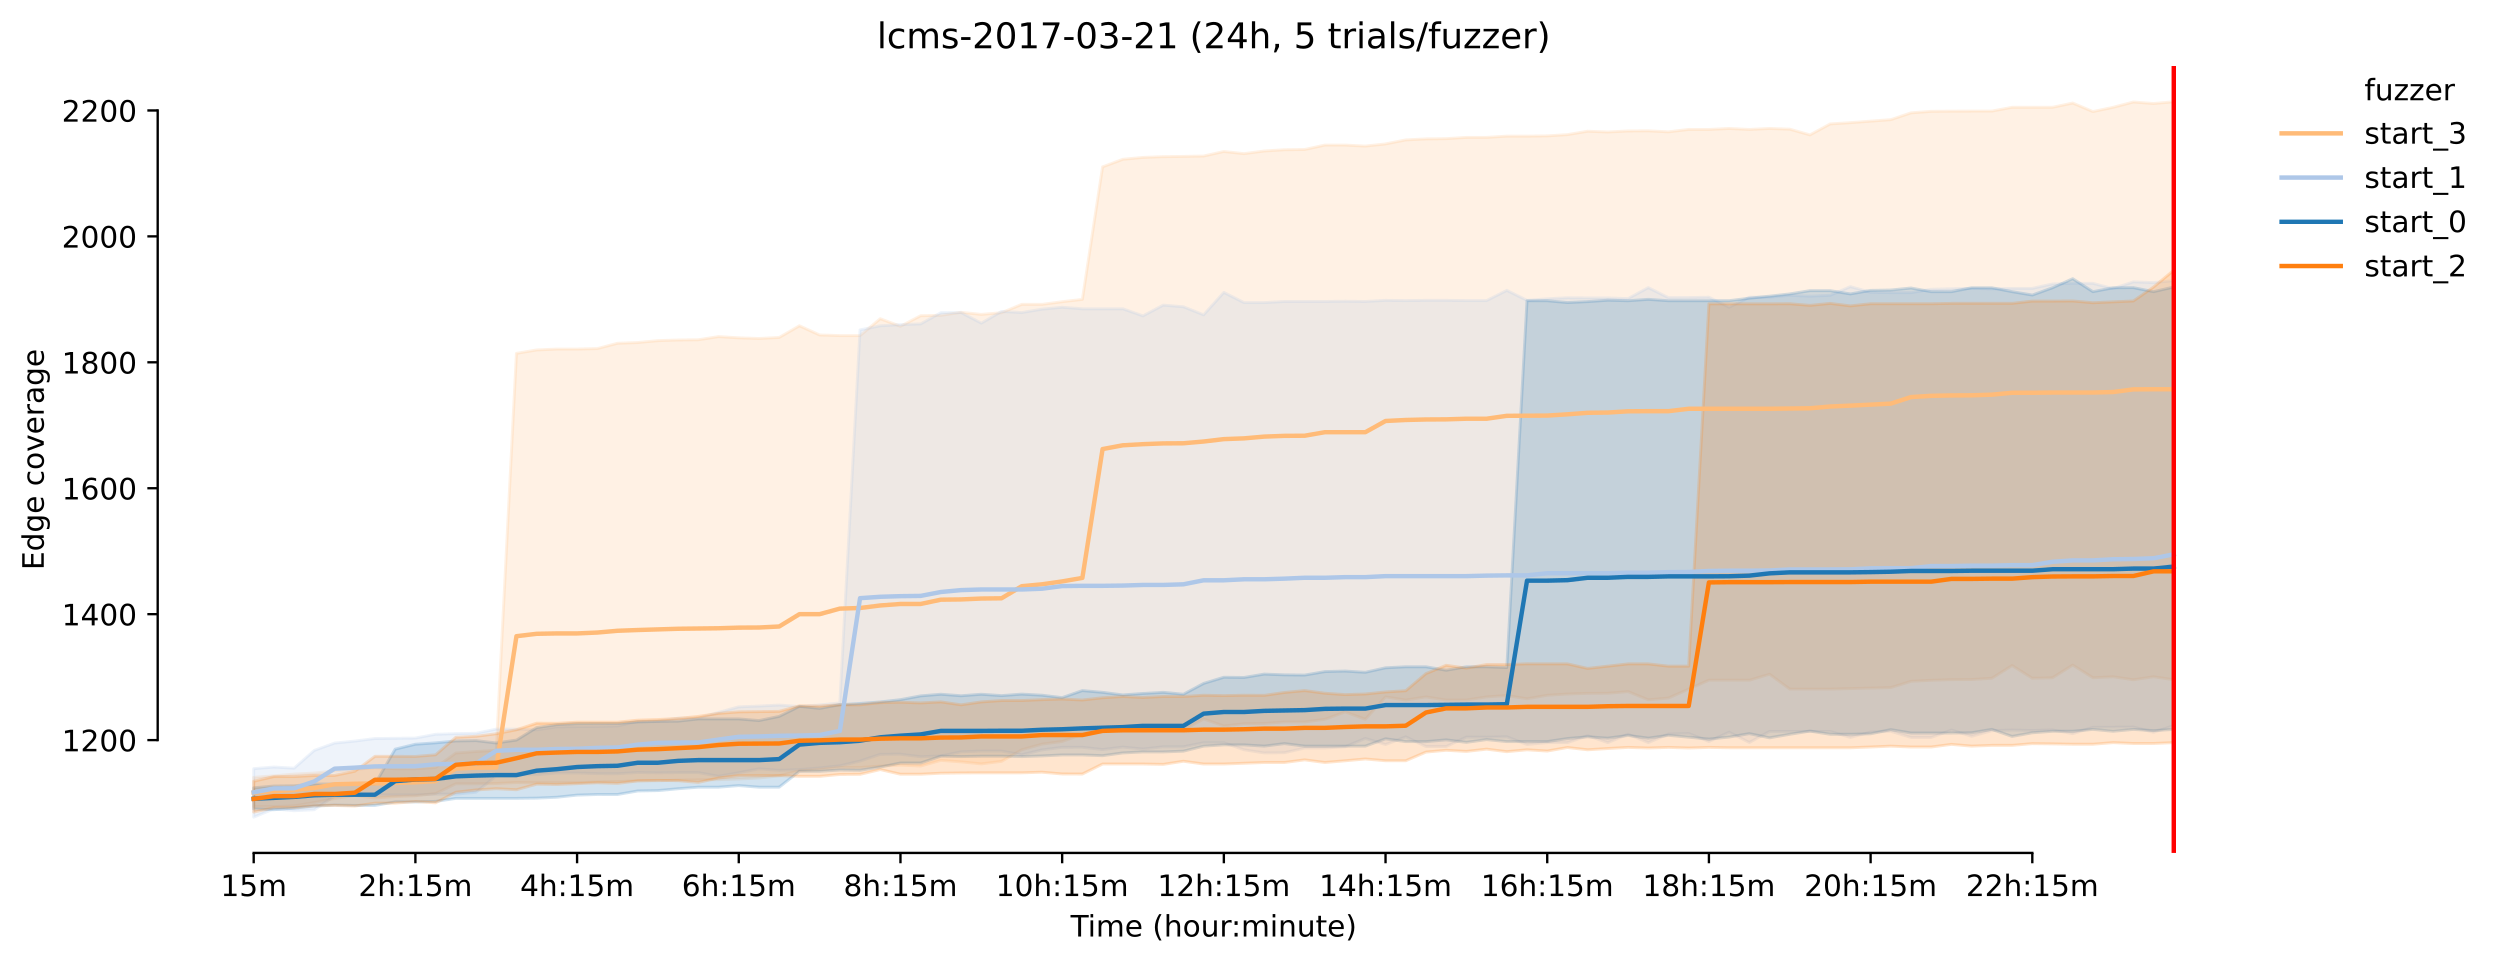 <?xml version="1.0" encoding="utf-8" standalone="no"?>
<!DOCTYPE svg PUBLIC "-//W3C//DTD SVG 1.1//EN"
  "http://www.w3.org/Graphics/SVG/1.1/DTD/svg11.dtd">
<!-- Created with matplotlib (https://matplotlib.org/) -->
<svg height="325.986pt" version="1.1" viewBox="0 0 845.42 325.986" width="845.42pt" xmlns="http://www.w3.org/2000/svg" xmlns:xlink="http://www.w3.org/1999/xlink">
 <defs>
  <style type="text/css">*{stroke-linecap:butt;stroke-linejoin:round;}</style>
 </defs>
 <g id="figure_1">
  <g id="patch_1">
   <path d="M 0 325.986 
L 845.42 325.986 
L 845.42 0 
L 0 0 
z
" style="fill:#ffffff;"/>
  </g>
  <g id="axes_1">
   <g id="patch_2">
    <path d="M 53.328 288.43 
L 767.568 288.43 
L 767.568 22.318 
L 53.328 22.318 
z
" style="fill:#ffffff;"/>
   </g>
   <g id="PolyCollection_1">
    <defs>
     <path d="M 85.794 -63.109 
L 85.794 -53.221 
L 92.628 -53.229 
L 99.463 -53.485 
L 106.298 -54.592 
L 113.133 -55.955 
L 119.968 -56.977 
L 126.803 -56.125 
L 133.637 -56.632 
L 140.472 -56.892 
L 147.307 -57.658 
L 154.142 -60.937 
L 160.977 -60.937 
L 167.812 -61.022 
L 174.646 -61.361 
L 181.481 -61.278 
L 188.316 -61.278 
L 195.151 -61.278 
L 201.986 -61.533 
L 208.821 -61.661 
L 215.655 -61.959 
L 222.49 -61.959 
L 229.325 -62.172 
L 236.16 -62.257 
L 242.995 -62.342 
L 249.83 -62.555 
L 256.664 -62.896 
L 263.499 -63.62 
L 270.334 -65.323 
L 277.169 -65.749 
L 284.004 -66.43 
L 290.839 -66.43 
L 297.673 -66.899 
L 304.508 -67.239 
L 311.343 -66.941 
L 318.178 -68.858 
L 325.013 -68.347 
L 331.848 -67.665 
L 338.682 -68.517 
L 345.517 -72.435 
L 352.352 -74.351 
L 359.187 -75.245 
L 366.022 -77.715 
L 372.857 -79.525 
L 379.691 -78.695 
L 386.526 -78.822 
L 393.361 -79.066 
L 400.196 -79.078 
L 407.031 -82.868 
L 413.866 -80.477 
L 420.7 -81.25 
L 427.535 -81.335 
L 434.37 -81.846 
L 441.205 -81.846 
L 448.04 -82.74 
L 454.875 -85.253 
L 461.709 -82.74 
L 468.544 -90.32 
L 475.379 -89.255 
L 482.214 -90.32 
L 489.049 -89.255 
L 495.884 -89.255 
L 502.718 -90.32 
L 509.553 -90.788 
L 516.388 -89.681 
L 523.223 -90.874 
L 530.058 -91.299 
L 536.893 -91.512 
L 543.727 -91.55 
L 550.562 -92.109 
L 557.397 -89.341 
L 564.232 -89.937 
L 571.067 -92.96 
L 577.902 -95.984 
L 584.736 -95.984 
L 591.571 -95.958 
L 598.406 -97.985 
L 605.241 -92.96 
L 612.076 -92.96 
L 618.911 -92.96 
L 625.745 -93.131 
L 632.58 -93.301 
L 639.415 -93.471 
L 646.25 -95.6 
L 653.085 -95.941 
L 659.92 -96.154 
L 666.754 -96.197 
L 673.589 -96.622 
L 680.424 -100.918 
L 687.259 -96.622 
L 694.094 -96.793 
L 700.929 -101.086 
L 707.763 -96.793 
L 714.598 -97.133 
L 721.433 -96.111 
L 728.268 -97.133 
L 735.103 -96.111 
L 735.103 -291.572 
L 735.103 -291.572 
L 728.268 -290.976 
L 721.433 -291.487 
L 714.598 -289.699 
L 707.763 -288.251 
L 700.929 -291.146 
L 694.094 -289.699 
L 687.259 -289.699 
L 680.424 -289.699 
L 673.589 -288.421 
L 666.754 -288.421 
L 659.92 -288.378 
L 653.085 -288.336 
L 646.25 -287.825 
L 639.415 -285.525 
L 632.58 -285.014 
L 625.745 -284.503 
L 618.911 -284.077 
L 612.076 -280.373 
L 605.241 -282.3 
L 598.406 -282.544 
L 591.571 -282.204 
L 584.736 -282.544 
L 577.902 -282.204 
L 571.067 -282.212 
L 564.232 -281.403 
L 557.397 -281.735 
L 550.562 -281.693 
L 543.727 -281.352 
L 536.893 -281.608 
L 530.058 -280.458 
L 523.223 -280.032 
L 516.388 -279.947 
L 509.553 -279.947 
L 502.718 -279.521 
L 495.884 -279.521 
L 489.049 -279.095 
L 482.214 -279.01 
L 475.379 -278.669 
L 468.544 -277.314 
L 461.709 -276.583 
L 454.875 -276.923 
L 448.04 -276.923 
L 441.205 -275.433 
L 434.37 -275.348 
L 427.535 -274.922 
L 420.7 -274.028 
L 413.866 -274.752 
L 407.031 -273.219 
L 400.196 -273.091 
L 393.361 -273.006 
L 386.526 -272.75 
L 379.691 -272.111 
L 372.857 -269.556 
L 366.022 -224.758 
L 359.187 -223.949 
L 352.352 -223.055 
L 345.517 -223.055 
L 338.682 -220.244 
L 331.848 -219.663 
L 325.013 -220.372 
L 318.178 -219.35 
L 311.343 -219.222 
L 304.508 -215.652 
L 297.673 -218.2 
L 290.839 -212.494 
L 284.004 -212.499 
L 277.169 -212.707 
L 270.334 -215.815 
L 263.499 -211.866 
L 256.664 -211.514 
L 249.83 -211.738 
L 242.995 -212.153 
L 236.16 -211.088 
L 229.325 -211.003 
L 222.49 -210.79 
L 215.655 -210.152 
L 208.821 -209.896 
L 201.986 -208.108 
L 195.151 -207.937 
L 188.316 -207.939 
L 181.481 -207.639 
L 174.646 -206.489 
L 167.812 -72.264 
L 160.977 -71.839 
L 154.142 -71.328 
L 147.307 -66.43 
L 140.472 -66.005 
L 133.637 -66.005 
L 126.803 -66.43 
L 119.968 -65.749 
L 113.133 -65.286 
L 106.298 -64.557 
L 99.463 -64.216 
L 92.628 -63.62 
L 85.794 -63.109 
z
" id="mcc4c5fdb7f" style="stroke:#ffbb78;stroke-opacity:0.2;"/>
    </defs>
    <g clip-path="url(#p296a05e091)">
     <use style="fill:#ffbb78;fill-opacity:0.2;stroke:#ffbb78;stroke-opacity:0.2;" x="0" xlink:href="#mcc4c5fdb7f" y="325.986"/>
    </g>
   </g>
   <g id="PolyCollection_2">
    <defs>
     <path d="M 85.794 -66.047 
L 85.794 -49.652 
L 92.628 -52.454 
L 99.463 -51.824 
L 106.298 -52.165 
L 113.133 -56.806 
L 119.968 -57.019 
L 126.803 -57.19 
L 133.637 -57.19 
L 140.472 -57.19 
L 147.307 -57.403 
L 154.142 -57.403 
L 160.977 -58.084 
L 167.812 -63.662 
L 174.646 -64.001 
L 181.481 -64.003 
L 188.316 -64.599 
L 195.151 -64.591 
L 201.986 -64.386 
L 208.821 -64.344 
L 215.655 -64.763 
L 222.49 -64.642 
L 229.325 -64.727 
L 236.16 -64.727 
L 242.995 -63.492 
L 249.83 -64.684 
L 256.664 -66.005 
L 263.499 -65.494 
L 270.334 -65.749 
L 277.169 -66.303 
L 284.004 -67.027 
L 290.839 -68.635 
L 297.673 -70.902 
L 304.508 -70.944 
L 311.343 -70.093 
L 318.178 -70.348 
L 325.013 -71.753 
L 331.848 -72.009 
L 338.682 -72.009 
L 345.517 -70.749 
L 352.352 -72.392 
L 359.187 -73.267 
L 366.022 -73.286 
L 372.857 -72.52 
L 379.691 -73.35 
L 386.526 -72.69 
L 393.361 -73.457 
L 400.196 -73.457 
L 407.031 -74.819 
L 413.866 -74.819 
L 420.7 -72.435 
L 427.535 -71.37 
L 434.37 -71.455 
L 441.205 -73.031 
L 448.04 -73.031 
L 454.875 -73.457 
L 461.709 -76.28 
L 468.544 -74.206 
L 475.379 -76.821 
L 482.214 -73.542 
L 489.049 -73.542 
L 495.884 -76.736 
L 502.718 -76.673 
L 509.553 -76.839 
L 516.388 -74.223 
L 523.223 -74.862 
L 530.058 -74.862 
L 536.893 -77.187 
L 543.727 -74.862 
L 550.562 -77.708 
L 557.397 -74.862 
L 564.232 -77.768 
L 571.067 -77.928 
L 577.902 -75.245 
L 584.736 -78.396 
L 591.571 -74.905 
L 598.406 -78.652 
L 605.241 -78.652 
L 612.076 -78.652 
L 618.911 -78.652 
L 625.745 -76.608 
L 632.58 -78.439 
L 639.415 -78.688 
L 646.25 -76.608 
L 653.085 -76.608 
L 659.92 -79.12 
L 666.754 -76.991 
L 673.589 -78.901 
L 680.424 -79.12 
L 687.259 -78.95 
L 694.094 -79.163 
L 700.929 -77.885 
L 707.763 -80.048 
L 714.598 -80.048 
L 721.433 -80.131 
L 728.268 -78.354 
L 735.103 -80.611 
L 735.103 -231.06 
L 735.103 -231.06 
L 728.268 -230.422 
L 721.433 -230.667 
L 714.598 -228.378 
L 707.763 -230.166 
L 700.929 -230.166 
L 694.094 -229.962 
L 687.259 -228.463 
L 680.424 -228.463 
L 673.589 -228.297 
L 666.754 -228.463 
L 659.92 -228.335 
L 653.085 -228.165 
L 646.25 -227.015 
L 639.415 -227.015 
L 632.58 -227.143 
L 625.745 -229.059 
L 618.911 -226.121 
L 612.076 -225.822 
L 605.241 -226.121 
L 598.406 -225.482 
L 591.571 -225.482 
L 584.736 -222.077 
L 577.902 -225.482 
L 571.067 -225.354 
L 564.232 -225.311 
L 557.397 -228.718 
L 550.562 -225.013 
L 543.727 -225.226 
L 536.893 -225.226 
L 530.058 -225.302 
L 523.223 -224.936 
L 516.388 -224.417 
L 509.553 -227.786 
L 502.718 -224.332 
L 495.884 -224.332 
L 489.049 -224.417 
L 482.214 -224.417 
L 475.379 -224.332 
L 468.544 -224.417 
L 461.709 -224.034 
L 454.875 -224.119 
L 448.04 -224.034 
L 441.205 -224.034 
L 434.37 -224.036 
L 427.535 -223.651 
L 420.7 -223.651 
L 413.866 -227.1 
L 407.031 -219.52 
L 400.196 -222.245 
L 393.361 -222.799 
L 386.526 -219.168 
L 379.691 -221.564 
L 372.857 -221.564 
L 366.022 -221.564 
L 359.187 -222.075 
L 352.352 -221.436 
L 345.517 -220.287 
L 338.682 -220.67 
L 331.848 -216.709 
L 325.013 -220.287 
L 318.178 -220.244 
L 311.343 -216.454 
L 304.508 -216.198 
L 297.673 -215.815 
L 290.839 -214.42 
L 284.004 -88.276 
L 277.169 -87.595 
L 270.334 -87.084 
L 263.499 -87.552 
L 256.664 -87.211 
L 249.83 -86.956 
L 242.995 -85.082 
L 236.16 -83.166 
L 229.325 -83.123 
L 222.49 -82.151 
L 215.655 -82.016 
L 208.821 -80.483 
L 201.986 -80.315 
L 195.151 -80.27 
L 188.316 -80.185 
L 181.481 -79.163 
L 174.646 -79.419 
L 167.812 -79.419 
L 160.977 -78.013 
L 154.142 -77.887 
L 147.307 -77.673 
L 140.472 -76.397 
L 133.637 -76.31 
L 126.803 -76.237 
L 119.968 -75.373 
L 113.133 -74.692 
L 106.298 -72.222 
L 99.463 -66.22 
L 92.628 -66.601 
L 85.794 -66.047 
z
" id="m7d01556ad9" style="stroke:#aec7e8;stroke-opacity:0.2;"/>
    </defs>
    <g clip-path="url(#p296a05e091)">
     <use style="fill:#aec7e8;fill-opacity:0.2;stroke:#aec7e8;stroke-opacity:0.2;" x="0" xlink:href="#m7d01556ad9" y="325.986"/>
    </g>
   </g>
   <g id="PolyCollection_3">
    <defs>
     <path d="M 85.794 -59.574 
L 85.794 -52.42 
L 92.628 -52.165 
L 99.463 -52.676 
L 106.298 -53.396 
L 113.133 -53.74 
L 119.968 -53.613 
L 126.803 -53.613 
L 133.637 -54.805 
L 140.472 -54.803 
L 147.307 -54.975 
L 154.142 -55.992 
L 160.977 -55.997 
L 167.812 -55.997 
L 174.646 -55.997 
L 181.481 -56.082 
L 188.316 -56.381 
L 195.151 -57.104 
L 201.986 -57.317 
L 208.821 -57.314 
L 215.655 -58.51 
L 222.49 -58.637 
L 229.325 -59.262 
L 236.16 -59.787 
L 242.995 -59.784 
L 249.83 -60.33 
L 256.664 -59.783 
L 263.499 -59.787 
L 270.334 -65.153 
L 277.169 -65.153 
L 284.004 -65.579 
L 290.839 -65.494 
L 297.673 -66.601 
L 304.508 -67.963 
L 311.343 -67.963 
L 318.178 -70.263 
L 325.013 -70.135 
L 331.848 -70.26 
L 338.682 -70.263 
L 345.517 -70.135 
L 352.352 -70.348 
L 359.187 -70.689 
L 366.022 -70.689 
L 372.857 -70.433 
L 379.691 -71.37 
L 386.526 -71.711 
L 393.361 -71.711 
L 400.196 -71.966 
L 407.031 -73.67 
L 413.866 -74.095 
L 420.7 -74.095 
L 427.535 -73.668 
L 434.37 -74.521 
L 441.205 -73.67 
L 448.04 -73.67 
L 454.875 -73.67 
L 461.709 -73.67 
L 468.544 -76.14 
L 475.379 -75.203 
L 482.214 -75.188 
L 489.049 -75.784 
L 495.884 -74.947 
L 502.718 -75.876 
L 509.553 -75.203 
L 516.388 -75.203 
L 523.223 -75.203 
L 530.058 -76.225 
L 536.893 -76.821 
L 543.727 -76.352 
L 550.562 -77.289 
L 557.397 -76.352 
L 564.232 -77.332 
L 571.067 -76.693 
L 577.902 -76.054 
L 584.736 -76.736 
L 591.571 -77.885 
L 598.406 -76.48 
L 605.241 -77.673 
L 612.076 -78.761 
L 618.911 -77.673 
L 625.745 -77.673 
L 632.58 -77.843 
L 639.415 -79.248 
L 646.25 -78.098 
L 653.085 -78.098 
L 659.92 -78.098 
L 666.754 -78.184 
L 673.589 -79.333 
L 680.424 -76.949 
L 687.259 -78.184 
L 694.094 -78.695 
L 700.929 -78.695 
L 707.763 -79.333 
L 714.598 -78.695 
L 721.433 -79.323 
L 728.268 -78.907 
L 735.103 -79.333 
L 735.103 -228.931 
L 735.103 -228.931 
L 728.268 -227.355 
L 721.433 -228.714 
L 714.598 -228.676 
L 707.763 -227.355 
L 700.929 -231.742 
L 694.094 -228.676 
L 687.259 -226.206 
L 680.424 -227.355 
L 673.589 -228.676 
L 666.754 -228.678 
L 659.92 -227.355 
L 653.085 -227.355 
L 646.25 -228.59 
L 639.415 -227.909 
L 632.58 -227.781 
L 625.745 -226.589 
L 618.911 -227.696 
L 612.076 -227.696 
L 605.241 -226.589 
L 598.406 -225.822 
L 591.571 -225.141 
L 584.736 -224.305 
L 577.902 -224.289 
L 571.067 -224.289 
L 564.232 -224.289 
L 557.397 -224.758 
L 550.562 -224.289 
L 543.727 -224.46 
L 536.893 -223.991 
L 530.058 -223.671 
L 523.223 -224.289 
L 516.388 -224.289 
L 509.553 -100.242 
L 502.718 -100.498 
L 495.884 -100.498 
L 489.049 -99.329 
L 482.214 -100.498 
L 475.379 -100.498 
L 468.544 -100.157 
L 461.709 -98.635 
L 454.875 -99.05 
L 448.04 -98.879 
L 441.205 -97.696 
L 434.37 -97.772 
L 427.535 -98.028 
L 420.7 -96.878 
L 413.866 -96.963 
L 407.031 -94.877 
L 400.196 -91.214 
L 393.361 -91.853 
L 386.526 -91.479 
L 379.691 -90.981 
L 372.857 -91.853 
L 366.022 -92.449 
L 359.187 -90.065 
L 352.352 -90.886 
L 345.517 -91.257 
L 338.682 -90.746 
L 331.848 -91.214 
L 325.013 -90.703 
L 318.178 -91.217 
L 311.343 -90.661 
L 304.508 -89.383 
L 297.673 -88.617 
L 290.839 -88.106 
L 284.004 -87.68 
L 277.169 -86.429 
L 270.334 -87.126 
L 263.499 -83.725 
L 256.664 -82.314 
L 249.83 -82.868 
L 242.995 -82.868 
L 236.16 -82.868 
L 229.325 -82.115 
L 222.49 -82.016 
L 215.655 -81.846 
L 208.821 -81.339 
L 201.986 -81.335 
L 195.151 -81.292 
L 188.316 -80.952 
L 181.481 -79.93 
L 174.646 -75.714 
L 167.812 -74.734 
L 160.977 -75.543 
L 154.142 -75.418 
L 147.307 -74.777 
L 140.472 -74.308 
L 133.637 -72.648 
L 126.803 -60.852 
L 119.968 -60.852 
L 113.133 -60.852 
L 106.298 -60.852 
L 99.463 -60.256 
L 92.628 -60.171 
L 85.794 -59.574 
z
" id="m795d5baaf4" style="stroke:#1f77b4;stroke-opacity:0.2;"/>
    </defs>
    <g clip-path="url(#p296a05e091)">
     <use style="fill:#1f77b4;fill-opacity:0.2;stroke:#1f77b4;stroke-opacity:0.2;" x="0" xlink:href="#m795d5baaf4" y="325.986"/>
    </g>
   </g>
   <g id="PolyCollection_4">
    <defs>
     <path d="M 85.794 -61.789 
L 85.794 -51.356 
L 92.628 -52.846 
L 99.463 -52.889 
L 106.298 -53.484 
L 113.133 -53.613 
L 119.968 -53.4 
L 126.803 -54.379 
L 133.637 -54.379 
L 140.472 -54.933 
L 147.307 -54.503 
L 154.142 -58.084 
L 160.977 -58.85 
L 167.812 -59.276 
L 174.646 -58.926 
L 181.481 -60.809 
L 188.316 -60.682 
L 195.151 -60.98 
L 201.986 -61.278 
L 208.821 -61.065 
L 215.655 -61.916 
L 222.49 -62.087 
L 229.325 -61.987 
L 236.16 -61.405 
L 242.995 -62.896 
L 249.83 -63.698 
L 256.664 -63.705 
L 263.499 -63.705 
L 270.334 -63.449 
L 277.169 -63.449 
L 284.004 -64.088 
L 290.839 -64.131 
L 297.673 -65.749 
L 304.508 -64.173 
L 311.343 -64.173 
L 318.178 -64.512 
L 325.013 -64.599 
L 331.848 -64.642 
L 338.682 -64.642 
L 345.517 -64.642 
L 352.352 -64.855 
L 359.187 -64.259 
L 366.022 -64.231 
L 372.857 -67.623 
L 379.691 -67.623 
L 386.526 -67.623 
L 393.361 -67.495 
L 400.196 -68.56 
L 407.031 -67.623 
L 413.866 -67.623 
L 420.7 -67.878 
L 427.535 -68.134 
L 434.37 -68.134 
L 441.205 -69.028 
L 448.04 -68.134 
L 454.875 -68.715 
L 461.709 -69.326 
L 468.544 -68.73 
L 475.379 -68.73 
L 482.214 -71.659 
L 489.049 -72.264 
L 495.884 -71.881 
L 502.718 -72.648 
L 509.553 -71.796 
L 516.388 -72.435 
L 523.223 -72.009 
L 530.058 -73.201 
L 536.893 -72.435 
L 543.727 -72.861 
L 550.562 -73.244 
L 557.397 -73.031 
L 564.232 -73.244 
L 571.067 -73.031 
L 577.902 -73.244 
L 584.736 -73.116 
L 591.571 -73.116 
L 598.406 -73.116 
L 605.241 -73.116 
L 612.076 -73.116 
L 618.911 -73.116 
L 625.745 -73.116 
L 632.58 -73.372 
L 639.415 -73.662 
L 646.25 -73.372 
L 653.085 -73.372 
L 659.92 -74.266 
L 666.754 -73.67 
L 673.589 -73.925 
L 680.424 -73.925 
L 687.259 -74.519 
L 694.094 -74.433 
L 700.929 -74.308 
L 707.763 -74.308 
L 714.598 -74.862 
L 721.433 -74.556 
L 728.268 -74.564 
L 735.103 -74.862 
L 735.103 -234.595 
L 735.103 -234.595 
L 728.268 -228.931 
L 721.433 -224.204 
L 714.598 -223.906 
L 707.763 -223.612 
L 700.929 -224.204 
L 694.094 -224.162 
L 687.259 -224.162 
L 680.424 -223.395 
L 673.589 -223.395 
L 666.754 -223.399 
L 659.92 -223.395 
L 653.085 -223.267 
L 646.25 -223.267 
L 639.415 -223.267 
L 632.58 -223.267 
L 625.745 -222.544 
L 618.911 -223.382 
L 612.076 -222.714 
L 605.241 -223.267 
L 598.406 -223.225 
L 591.571 -223.225 
L 584.736 -223.225 
L 577.902 -223.225 
L 571.067 -100.711 
L 564.232 -100.711 
L 557.397 -101.477 
L 550.562 -101.477 
L 543.727 -100.711 
L 536.893 -99.944 
L 530.058 -101.477 
L 523.223 -101.477 
L 516.388 -101.496 
L 509.553 -101.264 
L 502.718 -101.264 
L 495.884 -100.029 
L 489.049 -101.009 
L 482.214 -98.198 
L 475.379 -92.407 
L 468.544 -91.984 
L 461.709 -91.299 
L 454.875 -91.087 
L 448.04 -91.555 
L 441.205 -92.449 
L 434.37 -91.81 
L 427.535 -90.831 
L 420.7 -90.879 
L 413.866 -90.749 
L 407.031 -90.874 
L 400.196 -90.448 
L 393.361 -90.448 
L 386.526 -90.107 
L 379.691 -90.448 
L 372.857 -90.022 
L 366.022 -89.259 
L 359.187 -89.596 
L 352.352 -89.383 
L 345.517 -89.085 
L 338.682 -89.085 
L 331.848 -88.617 
L 325.013 -87.637 
L 318.178 -88.627 
L 311.343 -88.276 
L 304.508 -88.514 
L 297.673 -88.361 
L 290.839 -87.637 
L 284.004 -87.637 
L 277.169 -87.211 
L 270.334 -87.297 
L 263.499 -85.423 
L 256.664 -85.338 
L 249.83 -85.253 
L 242.995 -84.742 
L 236.16 -83.719 
L 229.325 -83.038 
L 222.49 -82.655 
L 215.655 -82.442 
L 208.821 -81.761 
L 201.986 -81.761 
L 195.151 -81.761 
L 188.316 -81.377 
L 181.481 -81.42 
L 174.646 -79.206 
L 167.812 -77.848 
L 160.977 -76.991 
L 154.142 -76.651 
L 147.307 -70.731 
L 140.472 -70.178 
L 133.637 -70.22 
L 126.803 -70.22 
L 119.968 -65.153 
L 113.133 -63.748 
L 106.298 -63.748 
L 99.463 -63.364 
L 92.628 -63.369 
L 85.794 -61.789 
z
" id="m6240ef2e0c" style="stroke:#ff7f0e;stroke-opacity:0.2;"/>
    </defs>
    <g clip-path="url(#p296a05e091)">
     <use style="fill:#ff7f0e;fill-opacity:0.2;stroke:#ff7f0e;stroke-opacity:0.2;" x="0" xlink:href="#m6240ef2e0c" y="325.986"/>
    </g>
   </g>
   <g id="matplotlib.axis_1">
    <g id="xtick_1">
     <g id="line2d_1">
      <defs>
       <path d="M 0 0 
L 0 3.5 
" id="m38f29c1744" style="stroke:#000000;stroke-width:0.8;"/>
      </defs>
      <g>
       <use style="stroke:#000000;stroke-width:0.8;" x="85.794" xlink:href="#m38f29c1744" y="288.43"/>
      </g>
     </g>
     <g id="text_1">
      <!-- 15m -->
      <g transform="translate(74.561 303.029)scale(0.1 -0.1)">
       <defs>
        <path d="M 12.406 8.297 
L 28.516 8.297 
L 28.516 63.922 
L 10.984 60.406 
L 10.984 69.391 
L 28.422 72.906 
L 38.281 72.906 
L 38.281 8.297 
L 54.391 8.297 
L 54.391 0 
L 12.406 0 
z
" id="DejaVuSans-49"/>
        <path d="M 10.797 72.906 
L 49.516 72.906 
L 49.516 64.594 
L 19.828 64.594 
L 19.828 46.734 
Q 21.969 47.469 24.109 47.828 
Q 26.266 48.188 28.422 48.188 
Q 40.625 48.188 47.75 41.5 
Q 54.891 34.812 54.891 23.391 
Q 54.891 11.625 47.562 5.094 
Q 40.234 -1.422 26.906 -1.422 
Q 22.312 -1.422 17.547 -0.641 
Q 12.797 0.141 7.719 1.703 
L 7.719 11.625 
Q 12.109 9.234 16.797 8.062 
Q 21.484 6.891 26.703 6.891 
Q 35.156 6.891 40.078 11.328 
Q 45.016 15.766 45.016 23.391 
Q 45.016 31 40.078 35.438 
Q 35.156 39.891 26.703 39.891 
Q 22.75 39.891 18.812 39.016 
Q 14.891 38.141 10.797 36.281 
z
" id="DejaVuSans-53"/>
        <path d="M 52 44.188 
Q 55.375 50.25 60.062 53.125 
Q 64.75 56 71.094 56 
Q 79.641 56 84.281 50.016 
Q 88.922 44.047 88.922 33.016 
L 88.922 0 
L 79.891 0 
L 79.891 32.719 
Q 79.891 40.578 77.094 44.375 
Q 74.312 48.188 68.609 48.188 
Q 61.625 48.188 57.562 43.547 
Q 53.516 38.922 53.516 30.906 
L 53.516 0 
L 44.484 0 
L 44.484 32.719 
Q 44.484 40.625 41.703 44.406 
Q 38.922 48.188 33.109 48.188 
Q 26.219 48.188 22.156 43.531 
Q 18.109 38.875 18.109 30.906 
L 18.109 0 
L 9.078 0 
L 9.078 54.688 
L 18.109 54.688 
L 18.109 46.188 
Q 21.188 51.219 25.484 53.609 
Q 29.781 56 35.688 56 
Q 41.656 56 45.828 52.969 
Q 50 49.953 52 44.188 
z
" id="DejaVuSans-109"/>
       </defs>
       <use xlink:href="#DejaVuSans-49"/>
       <use x="63.623" xlink:href="#DejaVuSans-53"/>
       <use x="127.246" xlink:href="#DejaVuSans-109"/>
      </g>
     </g>
    </g>
    <g id="xtick_2">
     <g id="line2d_2">
      <g>
       <use style="stroke:#000000;stroke-width:0.8;" x="140.472" xlink:href="#m38f29c1744" y="288.43"/>
      </g>
     </g>
     <g id="text_2">
      <!-- 2h:15m -->
      <g transform="translate(121.205 303.029)scale(0.1 -0.1)">
       <defs>
        <path d="M 19.188 8.297 
L 53.609 8.297 
L 53.609 0 
L 7.328 0 
L 7.328 8.297 
Q 12.938 14.109 22.625 23.891 
Q 32.328 33.688 34.812 36.531 
Q 39.547 41.844 41.422 45.531 
Q 43.312 49.219 43.312 52.781 
Q 43.312 58.594 39.234 62.25 
Q 35.156 65.922 28.609 65.922 
Q 23.969 65.922 18.812 64.312 
Q 13.672 62.703 7.812 59.422 
L 7.812 69.391 
Q 13.766 71.781 18.938 73 
Q 24.125 74.219 28.422 74.219 
Q 39.75 74.219 46.484 68.547 
Q 53.219 62.891 53.219 53.422 
Q 53.219 48.922 51.531 44.891 
Q 49.859 40.875 45.406 35.406 
Q 44.188 33.984 37.641 27.219 
Q 31.109 20.453 19.188 8.297 
z
" id="DejaVuSans-50"/>
        <path d="M 54.891 33.016 
L 54.891 0 
L 45.906 0 
L 45.906 32.719 
Q 45.906 40.484 42.875 44.328 
Q 39.844 48.188 33.797 48.188 
Q 26.516 48.188 22.312 43.547 
Q 18.109 38.922 18.109 30.906 
L 18.109 0 
L 9.078 0 
L 9.078 75.984 
L 18.109 75.984 
L 18.109 46.188 
Q 21.344 51.125 25.703 53.562 
Q 30.078 56 35.797 56 
Q 45.219 56 50.047 50.172 
Q 54.891 44.344 54.891 33.016 
z
" id="DejaVuSans-104"/>
        <path d="M 11.719 12.406 
L 22.016 12.406 
L 22.016 0 
L 11.719 0 
z
M 11.719 51.703 
L 22.016 51.703 
L 22.016 39.312 
L 11.719 39.312 
z
" id="DejaVuSans-58"/>
       </defs>
       <use xlink:href="#DejaVuSans-50"/>
       <use x="63.623" xlink:href="#DejaVuSans-104"/>
       <use x="127.002" xlink:href="#DejaVuSans-58"/>
       <use x="160.693" xlink:href="#DejaVuSans-49"/>
       <use x="224.316" xlink:href="#DejaVuSans-53"/>
       <use x="287.939" xlink:href="#DejaVuSans-109"/>
      </g>
     </g>
    </g>
    <g id="xtick_3">
     <g id="line2d_3">
      <g>
       <use style="stroke:#000000;stroke-width:0.8;" x="195.151" xlink:href="#m38f29c1744" y="288.43"/>
      </g>
     </g>
     <g id="text_3">
      <!-- 4h:15m -->
      <g transform="translate(175.884 303.029)scale(0.1 -0.1)">
       <defs>
        <path d="M 37.797 64.312 
L 12.891 25.391 
L 37.797 25.391 
z
M 35.203 72.906 
L 47.609 72.906 
L 47.609 25.391 
L 58.016 25.391 
L 58.016 17.188 
L 47.609 17.188 
L 47.609 0 
L 37.797 0 
L 37.797 17.188 
L 4.891 17.188 
L 4.891 26.703 
z
" id="DejaVuSans-52"/>
       </defs>
       <use xlink:href="#DejaVuSans-52"/>
       <use x="63.623" xlink:href="#DejaVuSans-104"/>
       <use x="127.002" xlink:href="#DejaVuSans-58"/>
       <use x="160.693" xlink:href="#DejaVuSans-49"/>
       <use x="224.316" xlink:href="#DejaVuSans-53"/>
       <use x="287.939" xlink:href="#DejaVuSans-109"/>
      </g>
     </g>
    </g>
    <g id="xtick_4">
     <g id="line2d_4">
      <g>
       <use style="stroke:#000000;stroke-width:0.8;" x="249.83" xlink:href="#m38f29c1744" y="288.43"/>
      </g>
     </g>
     <g id="text_4">
      <!-- 6h:15m -->
      <g transform="translate(230.562 303.029)scale(0.1 -0.1)">
       <defs>
        <path d="M 33.016 40.375 
Q 26.375 40.375 22.484 35.828 
Q 18.609 31.297 18.609 23.391 
Q 18.609 15.531 22.484 10.953 
Q 26.375 6.391 33.016 6.391 
Q 39.656 6.391 43.531 10.953 
Q 47.406 15.531 47.406 23.391 
Q 47.406 31.297 43.531 35.828 
Q 39.656 40.375 33.016 40.375 
z
M 52.594 71.297 
L 52.594 62.312 
Q 48.875 64.062 45.094 64.984 
Q 41.312 65.922 37.594 65.922 
Q 27.828 65.922 22.672 59.328 
Q 17.531 52.734 16.797 39.406 
Q 19.672 43.656 24.016 45.922 
Q 28.375 48.188 33.594 48.188 
Q 44.578 48.188 50.953 41.516 
Q 57.328 34.859 57.328 23.391 
Q 57.328 12.156 50.688 5.359 
Q 44.047 -1.422 33.016 -1.422 
Q 20.359 -1.422 13.672 8.266 
Q 6.984 17.969 6.984 36.375 
Q 6.984 53.656 15.188 63.938 
Q 23.391 74.219 37.203 74.219 
Q 40.922 74.219 44.703 73.484 
Q 48.484 72.75 52.594 71.297 
z
" id="DejaVuSans-54"/>
       </defs>
       <use xlink:href="#DejaVuSans-54"/>
       <use x="63.623" xlink:href="#DejaVuSans-104"/>
       <use x="127.002" xlink:href="#DejaVuSans-58"/>
       <use x="160.693" xlink:href="#DejaVuSans-49"/>
       <use x="224.316" xlink:href="#DejaVuSans-53"/>
       <use x="287.939" xlink:href="#DejaVuSans-109"/>
      </g>
     </g>
    </g>
    <g id="xtick_5">
     <g id="line2d_5">
      <g>
       <use style="stroke:#000000;stroke-width:0.8;" x="304.508" xlink:href="#m38f29c1744" y="288.43"/>
      </g>
     </g>
     <g id="text_5">
      <!-- 8h:15m -->
      <g transform="translate(285.241 303.029)scale(0.1 -0.1)">
       <defs>
        <path d="M 31.781 34.625 
Q 24.75 34.625 20.719 30.859 
Q 16.703 27.094 16.703 20.516 
Q 16.703 13.922 20.719 10.156 
Q 24.75 6.391 31.781 6.391 
Q 38.812 6.391 42.859 10.172 
Q 46.922 13.969 46.922 20.516 
Q 46.922 27.094 42.891 30.859 
Q 38.875 34.625 31.781 34.625 
z
M 21.922 38.812 
Q 15.578 40.375 12.031 44.719 
Q 8.5 49.078 8.5 55.328 
Q 8.5 64.062 14.719 69.141 
Q 20.953 74.219 31.781 74.219 
Q 42.672 74.219 48.875 69.141 
Q 55.078 64.062 55.078 55.328 
Q 55.078 49.078 51.531 44.719 
Q 48 40.375 41.703 38.812 
Q 48.828 37.156 52.797 32.312 
Q 56.781 27.484 56.781 20.516 
Q 56.781 9.906 50.312 4.234 
Q 43.844 -1.422 31.781 -1.422 
Q 19.734 -1.422 13.25 4.234 
Q 6.781 9.906 6.781 20.516 
Q 6.781 27.484 10.781 32.312 
Q 14.797 37.156 21.922 38.812 
z
M 18.312 54.391 
Q 18.312 48.734 21.844 45.562 
Q 25.391 42.391 31.781 42.391 
Q 38.141 42.391 41.719 45.562 
Q 45.312 48.734 45.312 54.391 
Q 45.312 60.062 41.719 63.234 
Q 38.141 66.406 31.781 66.406 
Q 25.391 66.406 21.844 63.234 
Q 18.312 60.062 18.312 54.391 
z
" id="DejaVuSans-56"/>
       </defs>
       <use xlink:href="#DejaVuSans-56"/>
       <use x="63.623" xlink:href="#DejaVuSans-104"/>
       <use x="127.002" xlink:href="#DejaVuSans-58"/>
       <use x="160.693" xlink:href="#DejaVuSans-49"/>
       <use x="224.316" xlink:href="#DejaVuSans-53"/>
       <use x="287.939" xlink:href="#DejaVuSans-109"/>
      </g>
     </g>
    </g>
    <g id="xtick_6">
     <g id="line2d_6">
      <g>
       <use style="stroke:#000000;stroke-width:0.8;" x="359.187" xlink:href="#m38f29c1744" y="288.43"/>
      </g>
     </g>
     <g id="text_6">
      <!-- 10h:15m -->
      <g transform="translate(336.738 303.029)scale(0.1 -0.1)">
       <defs>
        <path d="M 31.781 66.406 
Q 24.172 66.406 20.328 58.906 
Q 16.5 51.422 16.5 36.375 
Q 16.5 21.391 20.328 13.891 
Q 24.172 6.391 31.781 6.391 
Q 39.453 6.391 43.281 13.891 
Q 47.125 21.391 47.125 36.375 
Q 47.125 51.422 43.281 58.906 
Q 39.453 66.406 31.781 66.406 
z
M 31.781 74.219 
Q 44.047 74.219 50.516 64.516 
Q 56.984 54.828 56.984 36.375 
Q 56.984 17.969 50.516 8.266 
Q 44.047 -1.422 31.781 -1.422 
Q 19.531 -1.422 13.062 8.266 
Q 6.594 17.969 6.594 36.375 
Q 6.594 54.828 13.062 64.516 
Q 19.531 74.219 31.781 74.219 
z
" id="DejaVuSans-48"/>
       </defs>
       <use xlink:href="#DejaVuSans-49"/>
       <use x="63.623" xlink:href="#DejaVuSans-48"/>
       <use x="127.246" xlink:href="#DejaVuSans-104"/>
       <use x="190.625" xlink:href="#DejaVuSans-58"/>
       <use x="224.316" xlink:href="#DejaVuSans-49"/>
       <use x="287.939" xlink:href="#DejaVuSans-53"/>
       <use x="351.562" xlink:href="#DejaVuSans-109"/>
      </g>
     </g>
    </g>
    <g id="xtick_7">
     <g id="line2d_7">
      <g>
       <use style="stroke:#000000;stroke-width:0.8;" x="413.866" xlink:href="#m38f29c1744" y="288.43"/>
      </g>
     </g>
     <g id="text_7">
      <!-- 12h:15m -->
      <g transform="translate(391.417 303.029)scale(0.1 -0.1)">
       <use xlink:href="#DejaVuSans-49"/>
       <use x="63.623" xlink:href="#DejaVuSans-50"/>
       <use x="127.246" xlink:href="#DejaVuSans-104"/>
       <use x="190.625" xlink:href="#DejaVuSans-58"/>
       <use x="224.316" xlink:href="#DejaVuSans-49"/>
       <use x="287.939" xlink:href="#DejaVuSans-53"/>
       <use x="351.562" xlink:href="#DejaVuSans-109"/>
      </g>
     </g>
    </g>
    <g id="xtick_8">
     <g id="line2d_8">
      <g>
       <use style="stroke:#000000;stroke-width:0.8;" x="468.544" xlink:href="#m38f29c1744" y="288.43"/>
      </g>
     </g>
     <g id="text_8">
      <!-- 14h:15m -->
      <g transform="translate(446.096 303.029)scale(0.1 -0.1)">
       <use xlink:href="#DejaVuSans-49"/>
       <use x="63.623" xlink:href="#DejaVuSans-52"/>
       <use x="127.246" xlink:href="#DejaVuSans-104"/>
       <use x="190.625" xlink:href="#DejaVuSans-58"/>
       <use x="224.316" xlink:href="#DejaVuSans-49"/>
       <use x="287.939" xlink:href="#DejaVuSans-53"/>
       <use x="351.562" xlink:href="#DejaVuSans-109"/>
      </g>
     </g>
    </g>
    <g id="xtick_9">
     <g id="line2d_9">
      <g>
       <use style="stroke:#000000;stroke-width:0.8;" x="523.223" xlink:href="#m38f29c1744" y="288.43"/>
      </g>
     </g>
     <g id="text_9">
      <!-- 16h:15m -->
      <g transform="translate(500.774 303.029)scale(0.1 -0.1)">
       <use xlink:href="#DejaVuSans-49"/>
       <use x="63.623" xlink:href="#DejaVuSans-54"/>
       <use x="127.246" xlink:href="#DejaVuSans-104"/>
       <use x="190.625" xlink:href="#DejaVuSans-58"/>
       <use x="224.316" xlink:href="#DejaVuSans-49"/>
       <use x="287.939" xlink:href="#DejaVuSans-53"/>
       <use x="351.562" xlink:href="#DejaVuSans-109"/>
      </g>
     </g>
    </g>
    <g id="xtick_10">
     <g id="line2d_10">
      <g>
       <use style="stroke:#000000;stroke-width:0.8;" x="577.902" xlink:href="#m38f29c1744" y="288.43"/>
      </g>
     </g>
     <g id="text_10">
      <!-- 18h:15m -->
      <g transform="translate(555.453 303.029)scale(0.1 -0.1)">
       <use xlink:href="#DejaVuSans-49"/>
       <use x="63.623" xlink:href="#DejaVuSans-56"/>
       <use x="127.246" xlink:href="#DejaVuSans-104"/>
       <use x="190.625" xlink:href="#DejaVuSans-58"/>
       <use x="224.316" xlink:href="#DejaVuSans-49"/>
       <use x="287.939" xlink:href="#DejaVuSans-53"/>
       <use x="351.562" xlink:href="#DejaVuSans-109"/>
      </g>
     </g>
    </g>
    <g id="xtick_11">
     <g id="line2d_11">
      <g>
       <use style="stroke:#000000;stroke-width:0.8;" x="632.58" xlink:href="#m38f29c1744" y="288.43"/>
      </g>
     </g>
     <g id="text_11">
      <!-- 20h:15m -->
      <g transform="translate(610.132 303.029)scale(0.1 -0.1)">
       <use xlink:href="#DejaVuSans-50"/>
       <use x="63.623" xlink:href="#DejaVuSans-48"/>
       <use x="127.246" xlink:href="#DejaVuSans-104"/>
       <use x="190.625" xlink:href="#DejaVuSans-58"/>
       <use x="224.316" xlink:href="#DejaVuSans-49"/>
       <use x="287.939" xlink:href="#DejaVuSans-53"/>
       <use x="351.562" xlink:href="#DejaVuSans-109"/>
      </g>
     </g>
    </g>
    <g id="xtick_12">
     <g id="line2d_12">
      <g>
       <use style="stroke:#000000;stroke-width:0.8;" x="687.259" xlink:href="#m38f29c1744" y="288.43"/>
      </g>
     </g>
     <g id="text_12">
      <!-- 22h:15m -->
      <g transform="translate(664.81 303.029)scale(0.1 -0.1)">
       <use xlink:href="#DejaVuSans-50"/>
       <use x="63.623" xlink:href="#DejaVuSans-50"/>
       <use x="127.246" xlink:href="#DejaVuSans-104"/>
       <use x="190.625" xlink:href="#DejaVuSans-58"/>
       <use x="224.316" xlink:href="#DejaVuSans-49"/>
       <use x="287.939" xlink:href="#DejaVuSans-53"/>
       <use x="351.562" xlink:href="#DejaVuSans-109"/>
      </g>
     </g>
    </g>
    <g id="text_13">
     <!-- Time (hour:minute) -->
     <g transform="translate(362.041 316.707)scale(0.1 -0.1)">
      <defs>
       <path d="M -0.297 72.906 
L 61.375 72.906 
L 61.375 64.594 
L 35.5 64.594 
L 35.5 0 
L 25.594 0 
L 25.594 64.594 
L -0.297 64.594 
z
" id="DejaVuSans-84"/>
       <path d="M 9.422 54.688 
L 18.406 54.688 
L 18.406 0 
L 9.422 0 
z
M 9.422 75.984 
L 18.406 75.984 
L 18.406 64.594 
L 9.422 64.594 
z
" id="DejaVuSans-105"/>
       <path d="M 56.203 29.594 
L 56.203 25.203 
L 14.891 25.203 
Q 15.484 15.922 20.484 11.062 
Q 25.484 6.203 34.422 6.203 
Q 39.594 6.203 44.453 7.469 
Q 49.312 8.734 54.109 11.281 
L 54.109 2.781 
Q 49.266 0.734 44.188 -0.344 
Q 39.109 -1.422 33.891 -1.422 
Q 20.797 -1.422 13.156 6.188 
Q 5.516 13.812 5.516 26.812 
Q 5.516 40.234 12.766 48.109 
Q 20.016 56 32.328 56 
Q 43.359 56 49.781 48.891 
Q 56.203 41.797 56.203 29.594 
z
M 47.219 32.234 
Q 47.125 39.594 43.094 43.984 
Q 39.062 48.391 32.422 48.391 
Q 24.906 48.391 20.391 44.141 
Q 15.875 39.891 15.188 32.172 
z
" id="DejaVuSans-101"/>
       <path id="DejaVuSans-32"/>
       <path d="M 31 75.875 
Q 24.469 64.656 21.281 53.656 
Q 18.109 42.672 18.109 31.391 
Q 18.109 20.125 21.312 9.062 
Q 24.516 -2 31 -13.188 
L 23.188 -13.188 
Q 15.875 -1.703 12.234 9.375 
Q 8.594 20.453 8.594 31.391 
Q 8.594 42.281 12.203 53.312 
Q 15.828 64.359 23.188 75.875 
z
" id="DejaVuSans-40"/>
       <path d="M 30.609 48.391 
Q 23.391 48.391 19.188 42.75 
Q 14.984 37.109 14.984 27.297 
Q 14.984 17.484 19.156 11.844 
Q 23.344 6.203 30.609 6.203 
Q 37.797 6.203 41.984 11.859 
Q 46.188 17.531 46.188 27.297 
Q 46.188 37.016 41.984 42.703 
Q 37.797 48.391 30.609 48.391 
z
M 30.609 56 
Q 42.328 56 49.016 48.375 
Q 55.719 40.766 55.719 27.297 
Q 55.719 13.875 49.016 6.219 
Q 42.328 -1.422 30.609 -1.422 
Q 18.844 -1.422 12.172 6.219 
Q 5.516 13.875 5.516 27.297 
Q 5.516 40.766 12.172 48.375 
Q 18.844 56 30.609 56 
z
" id="DejaVuSans-111"/>
       <path d="M 8.5 21.578 
L 8.5 54.688 
L 17.484 54.688 
L 17.484 21.922 
Q 17.484 14.156 20.5 10.266 
Q 23.531 6.391 29.594 6.391 
Q 36.859 6.391 41.078 11.031 
Q 45.312 15.672 45.312 23.688 
L 45.312 54.688 
L 54.297 54.688 
L 54.297 0 
L 45.312 0 
L 45.312 8.406 
Q 42.047 3.422 37.719 1 
Q 33.406 -1.422 27.688 -1.422 
Q 18.266 -1.422 13.375 4.438 
Q 8.5 10.297 8.5 21.578 
z
M 31.109 56 
z
" id="DejaVuSans-117"/>
       <path d="M 41.109 46.297 
Q 39.594 47.172 37.812 47.578 
Q 36.031 48 33.891 48 
Q 26.266 48 22.188 43.047 
Q 18.109 38.094 18.109 28.812 
L 18.109 0 
L 9.078 0 
L 9.078 54.688 
L 18.109 54.688 
L 18.109 46.188 
Q 20.953 51.172 25.484 53.578 
Q 30.031 56 36.531 56 
Q 37.453 56 38.578 55.875 
Q 39.703 55.766 41.062 55.516 
z
" id="DejaVuSans-114"/>
       <path d="M 54.891 33.016 
L 54.891 0 
L 45.906 0 
L 45.906 32.719 
Q 45.906 40.484 42.875 44.328 
Q 39.844 48.188 33.797 48.188 
Q 26.516 48.188 22.312 43.547 
Q 18.109 38.922 18.109 30.906 
L 18.109 0 
L 9.078 0 
L 9.078 54.688 
L 18.109 54.688 
L 18.109 46.188 
Q 21.344 51.125 25.703 53.562 
Q 30.078 56 35.797 56 
Q 45.219 56 50.047 50.172 
Q 54.891 44.344 54.891 33.016 
z
" id="DejaVuSans-110"/>
       <path d="M 18.312 70.219 
L 18.312 54.688 
L 36.812 54.688 
L 36.812 47.703 
L 18.312 47.703 
L 18.312 18.016 
Q 18.312 11.328 20.141 9.422 
Q 21.969 7.516 27.594 7.516 
L 36.812 7.516 
L 36.812 0 
L 27.594 0 
Q 17.188 0 13.234 3.875 
Q 9.281 7.766 9.281 18.016 
L 9.281 47.703 
L 2.688 47.703 
L 2.688 54.688 
L 9.281 54.688 
L 9.281 70.219 
z
" id="DejaVuSans-116"/>
       <path d="M 8.016 75.875 
L 15.828 75.875 
Q 23.141 64.359 26.781 53.312 
Q 30.422 42.281 30.422 31.391 
Q 30.422 20.453 26.781 9.375 
Q 23.141 -1.703 15.828 -13.188 
L 8.016 -13.188 
Q 14.5 -2 17.703 9.062 
Q 20.906 20.125 20.906 31.391 
Q 20.906 42.672 17.703 53.656 
Q 14.5 64.656 8.016 75.875 
z
" id="DejaVuSans-41"/>
      </defs>
      <use xlink:href="#DejaVuSans-84"/>
      <use x="57.959" xlink:href="#DejaVuSans-105"/>
      <use x="85.742" xlink:href="#DejaVuSans-109"/>
      <use x="183.154" xlink:href="#DejaVuSans-101"/>
      <use x="244.678" xlink:href="#DejaVuSans-32"/>
      <use x="276.465" xlink:href="#DejaVuSans-40"/>
      <use x="315.479" xlink:href="#DejaVuSans-104"/>
      <use x="378.857" xlink:href="#DejaVuSans-111"/>
      <use x="440.039" xlink:href="#DejaVuSans-117"/>
      <use x="503.418" xlink:href="#DejaVuSans-114"/>
      <use x="542.781" xlink:href="#DejaVuSans-58"/>
      <use x="576.473" xlink:href="#DejaVuSans-109"/>
      <use x="673.885" xlink:href="#DejaVuSans-105"/>
      <use x="701.668" xlink:href="#DejaVuSans-110"/>
      <use x="765.047" xlink:href="#DejaVuSans-117"/>
      <use x="828.426" xlink:href="#DejaVuSans-116"/>
      <use x="867.635" xlink:href="#DejaVuSans-101"/>
      <use x="929.158" xlink:href="#DejaVuSans-41"/>
     </g>
    </g>
   </g>
   <g id="matplotlib.axis_2">
    <g id="ytick_1">
     <g id="line2d_13">
      <defs>
       <path d="M 0 0 
L -3.5 0 
" id="m742e211ab1" style="stroke:#000000;stroke-width:0.8;"/>
      </defs>
      <g>
       <use style="stroke:#000000;stroke-width:0.8;" x="53.328" xlink:href="#m742e211ab1" y="250.273"/>
      </g>
     </g>
     <g id="text_14">
      <!-- 1200 -->
      <g transform="translate(20.878 254.072)scale(0.1 -0.1)">
       <use xlink:href="#DejaVuSans-49"/>
       <use x="63.623" xlink:href="#DejaVuSans-50"/>
       <use x="127.246" xlink:href="#DejaVuSans-48"/>
       <use x="190.869" xlink:href="#DejaVuSans-48"/>
      </g>
     </g>
    </g>
    <g id="ytick_2">
     <g id="line2d_14">
      <g>
       <use style="stroke:#000000;stroke-width:0.8;" x="53.328" xlink:href="#m742e211ab1" y="207.689"/>
      </g>
     </g>
     <g id="text_15">
      <!-- 1400 -->
      <g transform="translate(20.878 211.488)scale(0.1 -0.1)">
       <use xlink:href="#DejaVuSans-49"/>
       <use x="63.623" xlink:href="#DejaVuSans-52"/>
       <use x="127.246" xlink:href="#DejaVuSans-48"/>
       <use x="190.869" xlink:href="#DejaVuSans-48"/>
      </g>
     </g>
    </g>
    <g id="ytick_3">
     <g id="line2d_15">
      <g>
       <use style="stroke:#000000;stroke-width:0.8;" x="53.328" xlink:href="#m742e211ab1" y="165.105"/>
      </g>
     </g>
     <g id="text_16">
      <!-- 1600 -->
      <g transform="translate(20.878 168.904)scale(0.1 -0.1)">
       <use xlink:href="#DejaVuSans-49"/>
       <use x="63.623" xlink:href="#DejaVuSans-54"/>
       <use x="127.246" xlink:href="#DejaVuSans-48"/>
       <use x="190.869" xlink:href="#DejaVuSans-48"/>
      </g>
     </g>
    </g>
    <g id="ytick_4">
     <g id="line2d_16">
      <g>
       <use style="stroke:#000000;stroke-width:0.8;" x="53.328" xlink:href="#m742e211ab1" y="122.521"/>
      </g>
     </g>
     <g id="text_17">
      <!-- 1800 -->
      <g transform="translate(20.878 126.32)scale(0.1 -0.1)">
       <use xlink:href="#DejaVuSans-49"/>
       <use x="63.623" xlink:href="#DejaVuSans-56"/>
       <use x="127.246" xlink:href="#DejaVuSans-48"/>
       <use x="190.869" xlink:href="#DejaVuSans-48"/>
      </g>
     </g>
    </g>
    <g id="ytick_5">
     <g id="line2d_17">
      <g>
       <use style="stroke:#000000;stroke-width:0.8;" x="53.328" xlink:href="#m742e211ab1" y="79.936"/>
      </g>
     </g>
     <g id="text_18">
      <!-- 2000 -->
      <g transform="translate(20.878 83.736)scale(0.1 -0.1)">
       <use xlink:href="#DejaVuSans-50"/>
       <use x="63.623" xlink:href="#DejaVuSans-48"/>
       <use x="127.246" xlink:href="#DejaVuSans-48"/>
       <use x="190.869" xlink:href="#DejaVuSans-48"/>
      </g>
     </g>
    </g>
    <g id="ytick_6">
     <g id="line2d_18">
      <g>
       <use style="stroke:#000000;stroke-width:0.8;" x="53.328" xlink:href="#m742e211ab1" y="37.352"/>
      </g>
     </g>
     <g id="text_19">
      <!-- 2200 -->
      <g transform="translate(20.878 41.152)scale(0.1 -0.1)">
       <use xlink:href="#DejaVuSans-50"/>
       <use x="63.623" xlink:href="#DejaVuSans-50"/>
       <use x="127.246" xlink:href="#DejaVuSans-48"/>
       <use x="190.869" xlink:href="#DejaVuSans-48"/>
      </g>
     </g>
    </g>
    <g id="text_20">
     <!-- Edge coverage -->
     <g transform="translate(14.798 192.762)rotate(-90)scale(0.1 -0.1)">
      <defs>
       <path d="M 9.812 72.906 
L 55.906 72.906 
L 55.906 64.594 
L 19.672 64.594 
L 19.672 43.016 
L 54.391 43.016 
L 54.391 34.719 
L 19.672 34.719 
L 19.672 8.297 
L 56.781 8.297 
L 56.781 0 
L 9.812 0 
z
" id="DejaVuSans-69"/>
       <path d="M 45.406 46.391 
L 45.406 75.984 
L 54.391 75.984 
L 54.391 0 
L 45.406 0 
L 45.406 8.203 
Q 42.578 3.328 38.25 0.953 
Q 33.938 -1.422 27.875 -1.422 
Q 17.969 -1.422 11.734 6.484 
Q 5.516 14.406 5.516 27.297 
Q 5.516 40.188 11.734 48.094 
Q 17.969 56 27.875 56 
Q 33.938 56 38.25 53.625 
Q 42.578 51.266 45.406 46.391 
z
M 14.797 27.297 
Q 14.797 17.391 18.875 11.75 
Q 22.953 6.109 30.078 6.109 
Q 37.203 6.109 41.297 11.75 
Q 45.406 17.391 45.406 27.297 
Q 45.406 37.203 41.297 42.844 
Q 37.203 48.484 30.078 48.484 
Q 22.953 48.484 18.875 42.844 
Q 14.797 37.203 14.797 27.297 
z
" id="DejaVuSans-100"/>
       <path d="M 45.406 27.984 
Q 45.406 37.75 41.375 43.109 
Q 37.359 48.484 30.078 48.484 
Q 22.859 48.484 18.828 43.109 
Q 14.797 37.75 14.797 27.984 
Q 14.797 18.266 18.828 12.891 
Q 22.859 7.516 30.078 7.516 
Q 37.359 7.516 41.375 12.891 
Q 45.406 18.266 45.406 27.984 
z
M 54.391 6.781 
Q 54.391 -7.172 48.188 -13.984 
Q 42 -20.797 29.203 -20.797 
Q 24.469 -20.797 20.266 -20.094 
Q 16.062 -19.391 12.109 -17.922 
L 12.109 -9.188 
Q 16.062 -11.328 19.922 -12.344 
Q 23.781 -13.375 27.781 -13.375 
Q 36.625 -13.375 41.016 -8.766 
Q 45.406 -4.156 45.406 5.172 
L 45.406 9.625 
Q 42.625 4.781 38.281 2.391 
Q 33.938 0 27.875 0 
Q 17.828 0 11.672 7.656 
Q 5.516 15.328 5.516 27.984 
Q 5.516 40.672 11.672 48.328 
Q 17.828 56 27.875 56 
Q 33.938 56 38.281 53.609 
Q 42.625 51.219 45.406 46.391 
L 45.406 54.688 
L 54.391 54.688 
z
" id="DejaVuSans-103"/>
       <path d="M 48.781 52.594 
L 48.781 44.188 
Q 44.969 46.297 41.141 47.344 
Q 37.312 48.391 33.406 48.391 
Q 24.656 48.391 19.812 42.844 
Q 14.984 37.312 14.984 27.297 
Q 14.984 17.281 19.812 11.734 
Q 24.656 6.203 33.406 6.203 
Q 37.312 6.203 41.141 7.25 
Q 44.969 8.297 48.781 10.406 
L 48.781 2.094 
Q 45.016 0.344 40.984 -0.531 
Q 36.969 -1.422 32.422 -1.422 
Q 20.062 -1.422 12.781 6.344 
Q 5.516 14.109 5.516 27.297 
Q 5.516 40.672 12.859 48.328 
Q 20.219 56 33.016 56 
Q 37.156 56 41.109 55.141 
Q 45.062 54.297 48.781 52.594 
z
" id="DejaVuSans-99"/>
       <path d="M 2.984 54.688 
L 12.5 54.688 
L 29.594 8.797 
L 46.688 54.688 
L 56.203 54.688 
L 35.688 0 
L 23.484 0 
z
" id="DejaVuSans-118"/>
       <path d="M 34.281 27.484 
Q 23.391 27.484 19.188 25 
Q 14.984 22.516 14.984 16.5 
Q 14.984 11.719 18.141 8.906 
Q 21.297 6.109 26.703 6.109 
Q 34.188 6.109 38.703 11.406 
Q 43.219 16.703 43.219 25.484 
L 43.219 27.484 
z
M 52.203 31.203 
L 52.203 0 
L 43.219 0 
L 43.219 8.297 
Q 40.141 3.328 35.547 0.953 
Q 30.953 -1.422 24.312 -1.422 
Q 15.922 -1.422 10.953 3.297 
Q 6 8.016 6 15.922 
Q 6 25.141 12.172 29.828 
Q 18.359 34.516 30.609 34.516 
L 43.219 34.516 
L 43.219 35.406 
Q 43.219 41.609 39.141 45 
Q 35.062 48.391 27.688 48.391 
Q 23 48.391 18.547 47.266 
Q 14.109 46.141 10.016 43.891 
L 10.016 52.203 
Q 14.938 54.109 19.578 55.047 
Q 24.219 56 28.609 56 
Q 40.484 56 46.344 49.844 
Q 52.203 43.703 52.203 31.203 
z
" id="DejaVuSans-97"/>
      </defs>
      <use xlink:href="#DejaVuSans-69"/>
      <use x="63.184" xlink:href="#DejaVuSans-100"/>
      <use x="126.66" xlink:href="#DejaVuSans-103"/>
      <use x="190.137" xlink:href="#DejaVuSans-101"/>
      <use x="251.66" xlink:href="#DejaVuSans-32"/>
      <use x="283.447" xlink:href="#DejaVuSans-99"/>
      <use x="338.428" xlink:href="#DejaVuSans-111"/>
      <use x="399.609" xlink:href="#DejaVuSans-118"/>
      <use x="458.789" xlink:href="#DejaVuSans-101"/>
      <use x="520.312" xlink:href="#DejaVuSans-114"/>
      <use x="561.426" xlink:href="#DejaVuSans-97"/>
      <use x="622.705" xlink:href="#DejaVuSans-103"/>
      <use x="686.182" xlink:href="#DejaVuSans-101"/>
     </g>
    </g>
   </g>
   <g id="line2d_19">
    <path clip-path="url(#p296a05e091)" d="M 85.794 268.073 
L 92.628 267.562 
L 99.463 267.136 
L 106.298 266.455 
L 113.133 265.22 
L 119.968 265.049 
L 126.803 264.922 
L 133.637 264.751 
L 140.472 264.538 
L 147.307 264.155 
L 154.142 259.897 
L 160.977 259.599 
L 167.812 259.556 
L 174.646 215.141 
L 181.481 214.332 
L 188.316 214.204 
L 195.151 214.204 
L 201.986 213.906 
L 208.821 213.31 
L 215.655 213.054 
L 222.49 212.841 
L 229.325 212.628 
L 236.16 212.543 
L 242.995 212.458 
L 249.83 212.245 
L 256.664 212.203 
L 263.499 211.862 
L 270.334 207.689 
L 277.169 207.689 
L 284.004 205.815 
L 290.839 205.602 
L 297.673 204.75 
L 304.508 204.239 
L 311.343 204.239 
L 318.178 202.791 
L 325.013 202.706 
L 331.848 202.408 
L 338.682 202.323 
L 345.517 198.235 
L 352.352 197.596 
L 359.187 196.617 
L 366.022 195.424 
L 372.857 151.861 
L 379.691 150.583 
L 386.526 150.2 
L 393.361 149.945 
L 400.196 149.902 
L 407.031 149.306 
L 413.866 148.497 
L 420.7 148.241 
L 427.535 147.645 
L 434.37 147.39 
L 441.205 147.347 
L 448.04 146.155 
L 454.875 146.155 
L 461.709 146.155 
L 468.544 142.365 
L 475.379 142.024 
L 482.214 141.854 
L 489.049 141.811 
L 495.884 141.598 
L 502.718 141.598 
L 509.553 140.619 
L 516.388 140.576 
L 523.223 140.534 
L 530.058 140.108 
L 536.893 139.597 
L 543.727 139.512 
L 550.562 139.086 
L 557.397 139.043 
L 564.232 139.043 
L 571.067 138.234 
L 577.902 138.234 
L 584.736 138.234 
L 591.571 138.234 
L 598.406 138.234 
L 605.241 138.149 
L 612.076 138.064 
L 618.911 137.468 
L 625.745 137.169 
L 632.58 136.829 
L 639.415 136.488 
L 646.25 134.274 
L 653.085 133.848 
L 659.92 133.72 
L 666.754 133.678 
L 673.589 133.465 
L 680.424 132.826 
L 687.259 132.826 
L 694.094 132.741 
L 700.929 132.741 
L 707.763 132.741 
L 714.598 132.57 
L 721.433 131.676 
L 728.268 131.634 
L 735.103 131.634 
" style="fill:none;stroke:#ffbb78;stroke-linecap:square;stroke-width:1.5;"/>
   </g>
   <g id="line2d_20">
    <path clip-path="url(#p296a05e091)" d="M 85.794 267.945 
L 92.628 266.625 
L 99.463 266.582 
L 106.298 264.24 
L 113.133 259.939 
L 119.968 259.599 
L 126.803 259.173 
L 133.637 259.13 
L 140.472 259.088 
L 147.307 258.449 
L 154.142 258.321 
L 160.977 258.193 
L 167.812 253.892 
L 174.646 253.552 
L 181.481 253.552 
L 188.316 253.296 
L 195.151 253.211 
L 201.986 252.913 
L 208.821 252.785 
L 215.655 251.806 
L 222.49 251.21 
L 229.325 251.124 
L 236.16 251.082 
L 242.995 250.102 
L 249.83 249.166 
L 256.664 249.038 
L 263.499 248.825 
L 270.334 248.74 
L 277.169 248.569 
L 284.004 247.164 
L 290.839 202.28 
L 297.673 201.812 
L 304.508 201.599 
L 311.343 201.514 
L 318.178 200.194 
L 325.013 199.555 
L 331.848 199.342 
L 338.682 199.342 
L 345.517 199.342 
L 352.352 199.087 
L 359.187 198.192 
L 366.022 198.107 
L 372.857 198.107 
L 379.691 198.022 
L 386.526 197.809 
L 393.361 197.809 
L 400.196 197.596 
L 407.031 196.234 
L 413.866 196.234 
L 420.7 195.893 
L 427.535 195.893 
L 434.37 195.68 
L 441.205 195.382 
L 448.04 195.382 
L 454.875 195.169 
L 461.709 195.169 
L 468.544 194.828 
L 475.379 194.828 
L 482.214 194.828 
L 489.049 194.828 
L 495.884 194.828 
L 502.718 194.658 
L 509.553 194.573 
L 516.388 194.573 
L 523.223 193.849 
L 530.058 193.849 
L 536.893 193.849 
L 543.727 193.849 
L 550.562 193.678 
L 557.397 193.678 
L 564.232 193.466 
L 571.067 193.423 
L 577.902 193.082 
L 584.736 192.997 
L 591.571 192.997 
L 598.406 192.912 
L 605.241 192.571 
L 612.076 192.571 
L 618.911 192.571 
L 625.745 192.529 
L 632.58 192.188 
L 639.415 192.145 
L 646.25 192.145 
L 653.085 191.422 
L 659.92 191.422 
L 666.754 191.294 
L 673.589 191.294 
L 680.424 191.123 
L 687.259 191.123 
L 694.094 189.974 
L 700.929 189.505 
L 707.763 189.505 
L 714.598 189.122 
L 721.433 189.037 
L 728.268 188.781 
L 735.103 187.461 
" style="fill:none;stroke:#aec7e8;stroke-linecap:square;stroke-width:1.5;"/>
   </g>
   <g id="line2d_21">
    <path clip-path="url(#p296a05e091)" d="M 85.794 270.117 
L 92.628 269.819 
L 99.463 269.478 
L 106.298 268.925 
L 113.133 268.754 
L 119.968 268.754 
L 126.803 268.754 
L 133.637 264.155 
L 140.472 263.601 
L 147.307 263.431 
L 154.142 262.537 
L 160.977 262.281 
L 167.812 262.111 
L 174.646 262.111 
L 181.481 260.621 
L 188.316 260.11 
L 195.151 259.386 
L 201.986 259.088 
L 208.821 258.96 
L 215.655 257.938 
L 222.49 257.938 
L 229.325 257.299 
L 236.16 257.044 
L 242.995 257.044 
L 249.83 257.044 
L 256.664 257.044 
L 263.499 256.703 
L 270.334 251.806 
L 277.169 251.21 
L 284.004 250.997 
L 290.839 250.486 
L 297.673 249.336 
L 304.508 248.782 
L 311.343 248.356 
L 318.178 247.164 
L 325.013 247.164 
L 331.848 247.164 
L 338.682 247.121 
L 345.517 247.121 
L 352.352 246.781 
L 359.187 246.61 
L 366.022 246.312 
L 372.857 246.099 
L 379.691 245.887 
L 386.526 245.461 
L 393.361 245.461 
L 400.196 245.461 
L 407.031 241.33 
L 413.866 240.776 
L 420.7 240.776 
L 427.535 240.393 
L 434.37 240.265 
L 441.205 240.138 
L 448.04 239.712 
L 454.875 239.627 
L 461.709 239.627 
L 468.544 238.434 
L 475.379 238.434 
L 482.214 238.434 
L 489.049 238.349 
L 495.884 238.264 
L 502.718 238.264 
L 509.553 238.136 
L 516.388 196.361 
L 523.223 196.361 
L 530.058 196.191 
L 536.893 195.382 
L 543.727 195.382 
L 550.562 195.084 
L 557.397 195.084 
L 564.232 194.913 
L 571.067 194.913 
L 577.902 194.913 
L 584.736 194.871 
L 591.571 194.658 
L 598.406 193.891 
L 605.241 193.551 
L 612.076 193.551 
L 618.911 193.551 
L 625.745 193.551 
L 632.58 193.466 
L 639.415 193.338 
L 646.25 193.082 
L 653.085 193.082 
L 659.92 193.082 
L 666.754 192.997 
L 673.589 192.997 
L 680.424 192.997 
L 687.259 192.997 
L 694.094 192.486 
L 700.929 192.486 
L 707.763 192.486 
L 714.598 192.486 
L 721.433 192.273 
L 728.268 192.273 
L 735.103 191.592 
" style="fill:none;stroke:#1f77b4;stroke-linecap:square;stroke-width:1.5;"/>
   </g>
   <g id="line2d_22">
    <path clip-path="url(#p296a05e091)" d="M 85.794 270.159 
L 92.628 269.223 
L 99.463 269.223 
L 106.298 268.499 
L 113.133 268.499 
L 119.968 268.073 
L 126.803 263.687 
L 133.637 263.687 
L 140.472 263.559 
L 147.307 263.346 
L 154.142 258.619 
L 160.977 258.066 
L 167.812 257.938 
L 174.646 256.405 
L 181.481 254.744 
L 188.316 254.489 
L 195.151 254.276 
L 201.986 254.276 
L 208.821 254.105 
L 215.655 253.509 
L 222.49 253.339 
L 229.325 252.998 
L 236.16 252.657 
L 242.995 251.933 
L 249.83 251.508 
L 256.664 251.465 
L 263.499 251.422 
L 270.334 250.486 
L 277.169 250.358 
L 284.004 250.102 
L 290.839 250.102 
L 297.673 249.804 
L 304.508 249.677 
L 311.343 249.677 
L 318.178 249.421 
L 325.013 249.378 
L 331.848 249.038 
L 338.682 249.038 
L 345.517 249.038 
L 352.352 248.569 
L 359.187 248.569 
L 366.022 248.569 
L 372.857 247.164 
L 379.691 246.951 
L 386.526 246.951 
L 393.361 246.951 
L 400.196 246.951 
L 407.031 246.738 
L 413.866 246.738 
L 420.7 246.61 
L 427.535 246.398 
L 434.37 246.398 
L 441.205 246.142 
L 448.04 246.142 
L 454.875 245.844 
L 461.709 245.631 
L 468.544 245.631 
L 475.379 245.418 
L 482.214 240.947 
L 489.049 239.542 
L 495.884 239.542 
L 502.718 239.243 
L 509.553 239.243 
L 516.388 239.03 
L 523.223 239.03 
L 530.058 239.03 
L 536.893 239.03 
L 543.727 238.818 
L 550.562 238.732 
L 557.397 238.732 
L 564.232 238.732 
L 571.067 238.732 
L 577.902 196.957 
L 584.736 196.872 
L 591.571 196.872 
L 598.406 196.872 
L 605.241 196.83 
L 612.076 196.83 
L 618.911 196.83 
L 625.745 196.83 
L 632.58 196.702 
L 639.415 196.702 
L 646.25 196.702 
L 653.085 196.702 
L 659.92 195.765 
L 666.754 195.765 
L 673.589 195.68 
L 680.424 195.68 
L 687.259 195.169 
L 694.094 194.956 
L 700.929 194.913 
L 707.763 194.913 
L 714.598 194.786 
L 721.433 194.786 
L 728.268 193.21 
L 735.103 193.21 
" style="fill:none;stroke:#ff7f0e;stroke-linecap:square;stroke-width:1.5;"/>
   </g>
   <g id="line2d_23"/>
   <g id="line2d_24"/>
   <g id="line2d_25"/>
   <g id="line2d_26"/>
   <g id="line2d_27"/>
   <g id="line2d_28">
    <path clip-path="url(#p296a05e091)" d="M 735.103 288.43 
L 735.103 22.318 
" style="fill:none;stroke:#ff0000;stroke-linecap:square;stroke-width:1.5;"/>
   </g>
   <g id="patch_3">
    <path d="M 53.328 250.273 
L 53.328 37.352 
" style="fill:none;stroke:#000000;stroke-linecap:square;stroke-linejoin:miter;stroke-width:0.8;"/>
   </g>
   <g id="patch_4">
    <path d="M 85.794 288.43 
L 687.259 288.43 
" style="fill:none;stroke:#000000;stroke-linecap:square;stroke-linejoin:miter;stroke-width:0.8;"/>
   </g>
   <g id="text_21">
    <!-- lcms-2017-03-21 (24h, 5 trials/fuzzer) -->
    <g transform="translate(296.566 16.318)scale(0.12 -0.12)">
     <defs>
      <path d="M 9.422 75.984 
L 18.406 75.984 
L 18.406 0 
L 9.422 0 
z
" id="DejaVuSans-108"/>
      <path d="M 44.281 53.078 
L 44.281 44.578 
Q 40.484 46.531 36.375 47.5 
Q 32.281 48.484 27.875 48.484 
Q 21.188 48.484 17.844 46.438 
Q 14.5 44.391 14.5 40.281 
Q 14.5 37.156 16.891 35.375 
Q 19.281 33.594 26.516 31.984 
L 29.594 31.297 
Q 39.156 29.25 43.188 25.516 
Q 47.219 21.781 47.219 15.094 
Q 47.219 7.469 41.188 3.016 
Q 35.156 -1.422 24.609 -1.422 
Q 20.219 -1.422 15.453 -0.562 
Q 10.688 0.297 5.422 2 
L 5.422 11.281 
Q 10.406 8.688 15.234 7.391 
Q 20.062 6.109 24.812 6.109 
Q 31.156 6.109 34.562 8.281 
Q 37.984 10.453 37.984 14.406 
Q 37.984 18.062 35.516 20.016 
Q 33.062 21.969 24.703 23.781 
L 21.578 24.516 
Q 13.234 26.266 9.516 29.906 
Q 5.812 33.547 5.812 39.891 
Q 5.812 47.609 11.281 51.797 
Q 16.75 56 26.812 56 
Q 31.781 56 36.172 55.266 
Q 40.578 54.547 44.281 53.078 
z
" id="DejaVuSans-115"/>
      <path d="M 4.891 31.391 
L 31.203 31.391 
L 31.203 23.391 
L 4.891 23.391 
z
" id="DejaVuSans-45"/>
      <path d="M 8.203 72.906 
L 55.078 72.906 
L 55.078 68.703 
L 28.609 0 
L 18.312 0 
L 43.219 64.594 
L 8.203 64.594 
z
" id="DejaVuSans-55"/>
      <path d="M 40.578 39.312 
Q 47.656 37.797 51.625 33 
Q 55.609 28.219 55.609 21.188 
Q 55.609 10.406 48.188 4.484 
Q 40.766 -1.422 27.094 -1.422 
Q 22.516 -1.422 17.656 -0.516 
Q 12.797 0.391 7.625 2.203 
L 7.625 11.719 
Q 11.719 9.328 16.594 8.109 
Q 21.484 6.891 26.812 6.891 
Q 36.078 6.891 40.938 10.547 
Q 45.797 14.203 45.797 21.188 
Q 45.797 27.641 41.281 31.266 
Q 36.766 34.906 28.719 34.906 
L 20.219 34.906 
L 20.219 43.016 
L 29.109 43.016 
Q 36.375 43.016 40.234 45.922 
Q 44.094 48.828 44.094 54.297 
Q 44.094 59.906 40.109 62.906 
Q 36.141 65.922 28.719 65.922 
Q 24.656 65.922 20.016 65.031 
Q 15.375 64.156 9.812 62.312 
L 9.812 71.094 
Q 15.438 72.656 20.344 73.438 
Q 25.25 74.219 29.594 74.219 
Q 40.828 74.219 47.359 69.109 
Q 53.906 64.016 53.906 55.328 
Q 53.906 49.266 50.438 45.094 
Q 46.969 40.922 40.578 39.312 
z
" id="DejaVuSans-51"/>
      <path d="M 11.719 12.406 
L 22.016 12.406 
L 22.016 4 
L 14.016 -11.625 
L 7.719 -11.625 
L 11.719 4 
z
" id="DejaVuSans-44"/>
      <path d="M 25.391 72.906 
L 33.688 72.906 
L 8.297 -9.281 
L 0 -9.281 
z
" id="DejaVuSans-47"/>
      <path d="M 37.109 75.984 
L 37.109 68.5 
L 28.516 68.5 
Q 23.688 68.5 21.797 66.547 
Q 19.922 64.594 19.922 59.516 
L 19.922 54.688 
L 34.719 54.688 
L 34.719 47.703 
L 19.922 47.703 
L 19.922 0 
L 10.891 0 
L 10.891 47.703 
L 2.297 47.703 
L 2.297 54.688 
L 10.891 54.688 
L 10.891 58.5 
Q 10.891 67.625 15.141 71.797 
Q 19.391 75.984 28.609 75.984 
z
" id="DejaVuSans-102"/>
      <path d="M 5.516 54.688 
L 48.188 54.688 
L 48.188 46.484 
L 14.406 7.172 
L 48.188 7.172 
L 48.188 0 
L 4.297 0 
L 4.297 8.203 
L 38.094 47.516 
L 5.516 47.516 
z
" id="DejaVuSans-122"/>
     </defs>
     <use xlink:href="#DejaVuSans-108"/>
     <use x="27.783" xlink:href="#DejaVuSans-99"/>
     <use x="82.764" xlink:href="#DejaVuSans-109"/>
     <use x="180.176" xlink:href="#DejaVuSans-115"/>
     <use x="232.275" xlink:href="#DejaVuSans-45"/>
     <use x="268.359" xlink:href="#DejaVuSans-50"/>
     <use x="331.982" xlink:href="#DejaVuSans-48"/>
     <use x="395.605" xlink:href="#DejaVuSans-49"/>
     <use x="459.229" xlink:href="#DejaVuSans-55"/>
     <use x="522.852" xlink:href="#DejaVuSans-45"/>
     <use x="558.936" xlink:href="#DejaVuSans-48"/>
     <use x="622.559" xlink:href="#DejaVuSans-51"/>
     <use x="686.182" xlink:href="#DejaVuSans-45"/>
     <use x="722.266" xlink:href="#DejaVuSans-50"/>
     <use x="785.889" xlink:href="#DejaVuSans-49"/>
     <use x="849.512" xlink:href="#DejaVuSans-32"/>
     <use x="881.299" xlink:href="#DejaVuSans-40"/>
     <use x="920.312" xlink:href="#DejaVuSans-50"/>
     <use x="983.936" xlink:href="#DejaVuSans-52"/>
     <use x="1047.559" xlink:href="#DejaVuSans-104"/>
     <use x="1110.938" xlink:href="#DejaVuSans-44"/>
     <use x="1142.725" xlink:href="#DejaVuSans-32"/>
     <use x="1174.512" xlink:href="#DejaVuSans-53"/>
     <use x="1238.135" xlink:href="#DejaVuSans-32"/>
     <use x="1269.922" xlink:href="#DejaVuSans-116"/>
     <use x="1309.131" xlink:href="#DejaVuSans-114"/>
     <use x="1350.244" xlink:href="#DejaVuSans-105"/>
     <use x="1378.027" xlink:href="#DejaVuSans-97"/>
     <use x="1439.307" xlink:href="#DejaVuSans-108"/>
     <use x="1467.09" xlink:href="#DejaVuSans-115"/>
     <use x="1519.189" xlink:href="#DejaVuSans-47"/>
     <use x="1552.881" xlink:href="#DejaVuSans-102"/>
     <use x="1588.086" xlink:href="#DejaVuSans-117"/>
     <use x="1651.465" xlink:href="#DejaVuSans-122"/>
     <use x="1703.955" xlink:href="#DejaVuSans-122"/>
     <use x="1756.445" xlink:href="#DejaVuSans-101"/>
     <use x="1817.969" xlink:href="#DejaVuSans-114"/>
     <use x="1859.082" xlink:href="#DejaVuSans-41"/>
    </g>
   </g>
   <g id="legend_1">
    <g id="line2d_29">
     <path d="M 771.568 30.417 
L 791.568 30.417 
" style="fill:none;"/>
    </g>
    <g id="line2d_30"/>
    <g id="text_22">
     <!-- fuzzer -->
     <g transform="translate(799.568 33.917)scale(0.1 -0.1)">
      <use xlink:href="#DejaVuSans-102"/>
      <use x="35.205" xlink:href="#DejaVuSans-117"/>
      <use x="98.584" xlink:href="#DejaVuSans-122"/>
      <use x="151.074" xlink:href="#DejaVuSans-122"/>
      <use x="203.564" xlink:href="#DejaVuSans-101"/>
      <use x="265.088" xlink:href="#DejaVuSans-114"/>
     </g>
    </g>
    <g id="line2d_31">
     <path d="M 771.568 45.095 
L 791.568 45.095 
" style="fill:none;stroke:#ffbb78;stroke-linecap:square;stroke-width:1.5;"/>
    </g>
    <g id="line2d_32"/>
    <g id="text_23">
     <!-- start_3 -->
     <g transform="translate(799.568 48.595)scale(0.1 -0.1)">
      <defs>
       <path d="M 50.984 -16.609 
L 50.984 -23.578 
L -0.984 -23.578 
L -0.984 -16.609 
z
" id="DejaVuSans-95"/>
      </defs>
      <use xlink:href="#DejaVuSans-115"/>
      <use x="52.1" xlink:href="#DejaVuSans-116"/>
      <use x="91.309" xlink:href="#DejaVuSans-97"/>
      <use x="152.588" xlink:href="#DejaVuSans-114"/>
      <use x="193.701" xlink:href="#DejaVuSans-116"/>
      <use x="232.91" xlink:href="#DejaVuSans-95"/>
      <use x="282.91" xlink:href="#DejaVuSans-51"/>
     </g>
    </g>
    <g id="line2d_33">
     <path d="M 771.568 60.051 
L 791.568 60.051 
" style="fill:none;stroke:#aec7e8;stroke-linecap:square;stroke-width:1.5;"/>
    </g>
    <g id="line2d_34"/>
    <g id="text_24">
     <!-- start_1 -->
     <g transform="translate(799.568 63.551)scale(0.1 -0.1)">
      <use xlink:href="#DejaVuSans-115"/>
      <use x="52.1" xlink:href="#DejaVuSans-116"/>
      <use x="91.309" xlink:href="#DejaVuSans-97"/>
      <use x="152.588" xlink:href="#DejaVuSans-114"/>
      <use x="193.701" xlink:href="#DejaVuSans-116"/>
      <use x="232.91" xlink:href="#DejaVuSans-95"/>
      <use x="282.91" xlink:href="#DejaVuSans-49"/>
     </g>
    </g>
    <g id="line2d_35">
     <path d="M 771.568 75.007 
L 791.568 75.007 
" style="fill:none;stroke:#1f77b4;stroke-linecap:square;stroke-width:1.5;"/>
    </g>
    <g id="line2d_36"/>
    <g id="text_25">
     <!-- start_0 -->
     <g transform="translate(799.568 78.507)scale(0.1 -0.1)">
      <use xlink:href="#DejaVuSans-115"/>
      <use x="52.1" xlink:href="#DejaVuSans-116"/>
      <use x="91.309" xlink:href="#DejaVuSans-97"/>
      <use x="152.588" xlink:href="#DejaVuSans-114"/>
      <use x="193.701" xlink:href="#DejaVuSans-116"/>
      <use x="232.91" xlink:href="#DejaVuSans-95"/>
      <use x="282.91" xlink:href="#DejaVuSans-48"/>
     </g>
    </g>
    <g id="line2d_37">
     <path d="M 771.568 89.963 
L 791.568 89.963 
" style="fill:none;stroke:#ff7f0e;stroke-linecap:square;stroke-width:1.5;"/>
    </g>
    <g id="line2d_38"/>
    <g id="text_26">
     <!-- start_2 -->
     <g transform="translate(799.568 93.463)scale(0.1 -0.1)">
      <use xlink:href="#DejaVuSans-115"/>
      <use x="52.1" xlink:href="#DejaVuSans-116"/>
      <use x="91.309" xlink:href="#DejaVuSans-97"/>
      <use x="152.588" xlink:href="#DejaVuSans-114"/>
      <use x="193.701" xlink:href="#DejaVuSans-116"/>
      <use x="232.91" xlink:href="#DejaVuSans-95"/>
      <use x="282.91" xlink:href="#DejaVuSans-50"/>
     </g>
    </g>
   </g>
  </g>
 </g>
 <defs>
  <clipPath id="p296a05e091">
   <rect height="266.112" width="714.24" x="53.328" y="22.318"/>
  </clipPath>
 </defs>
</svg>
